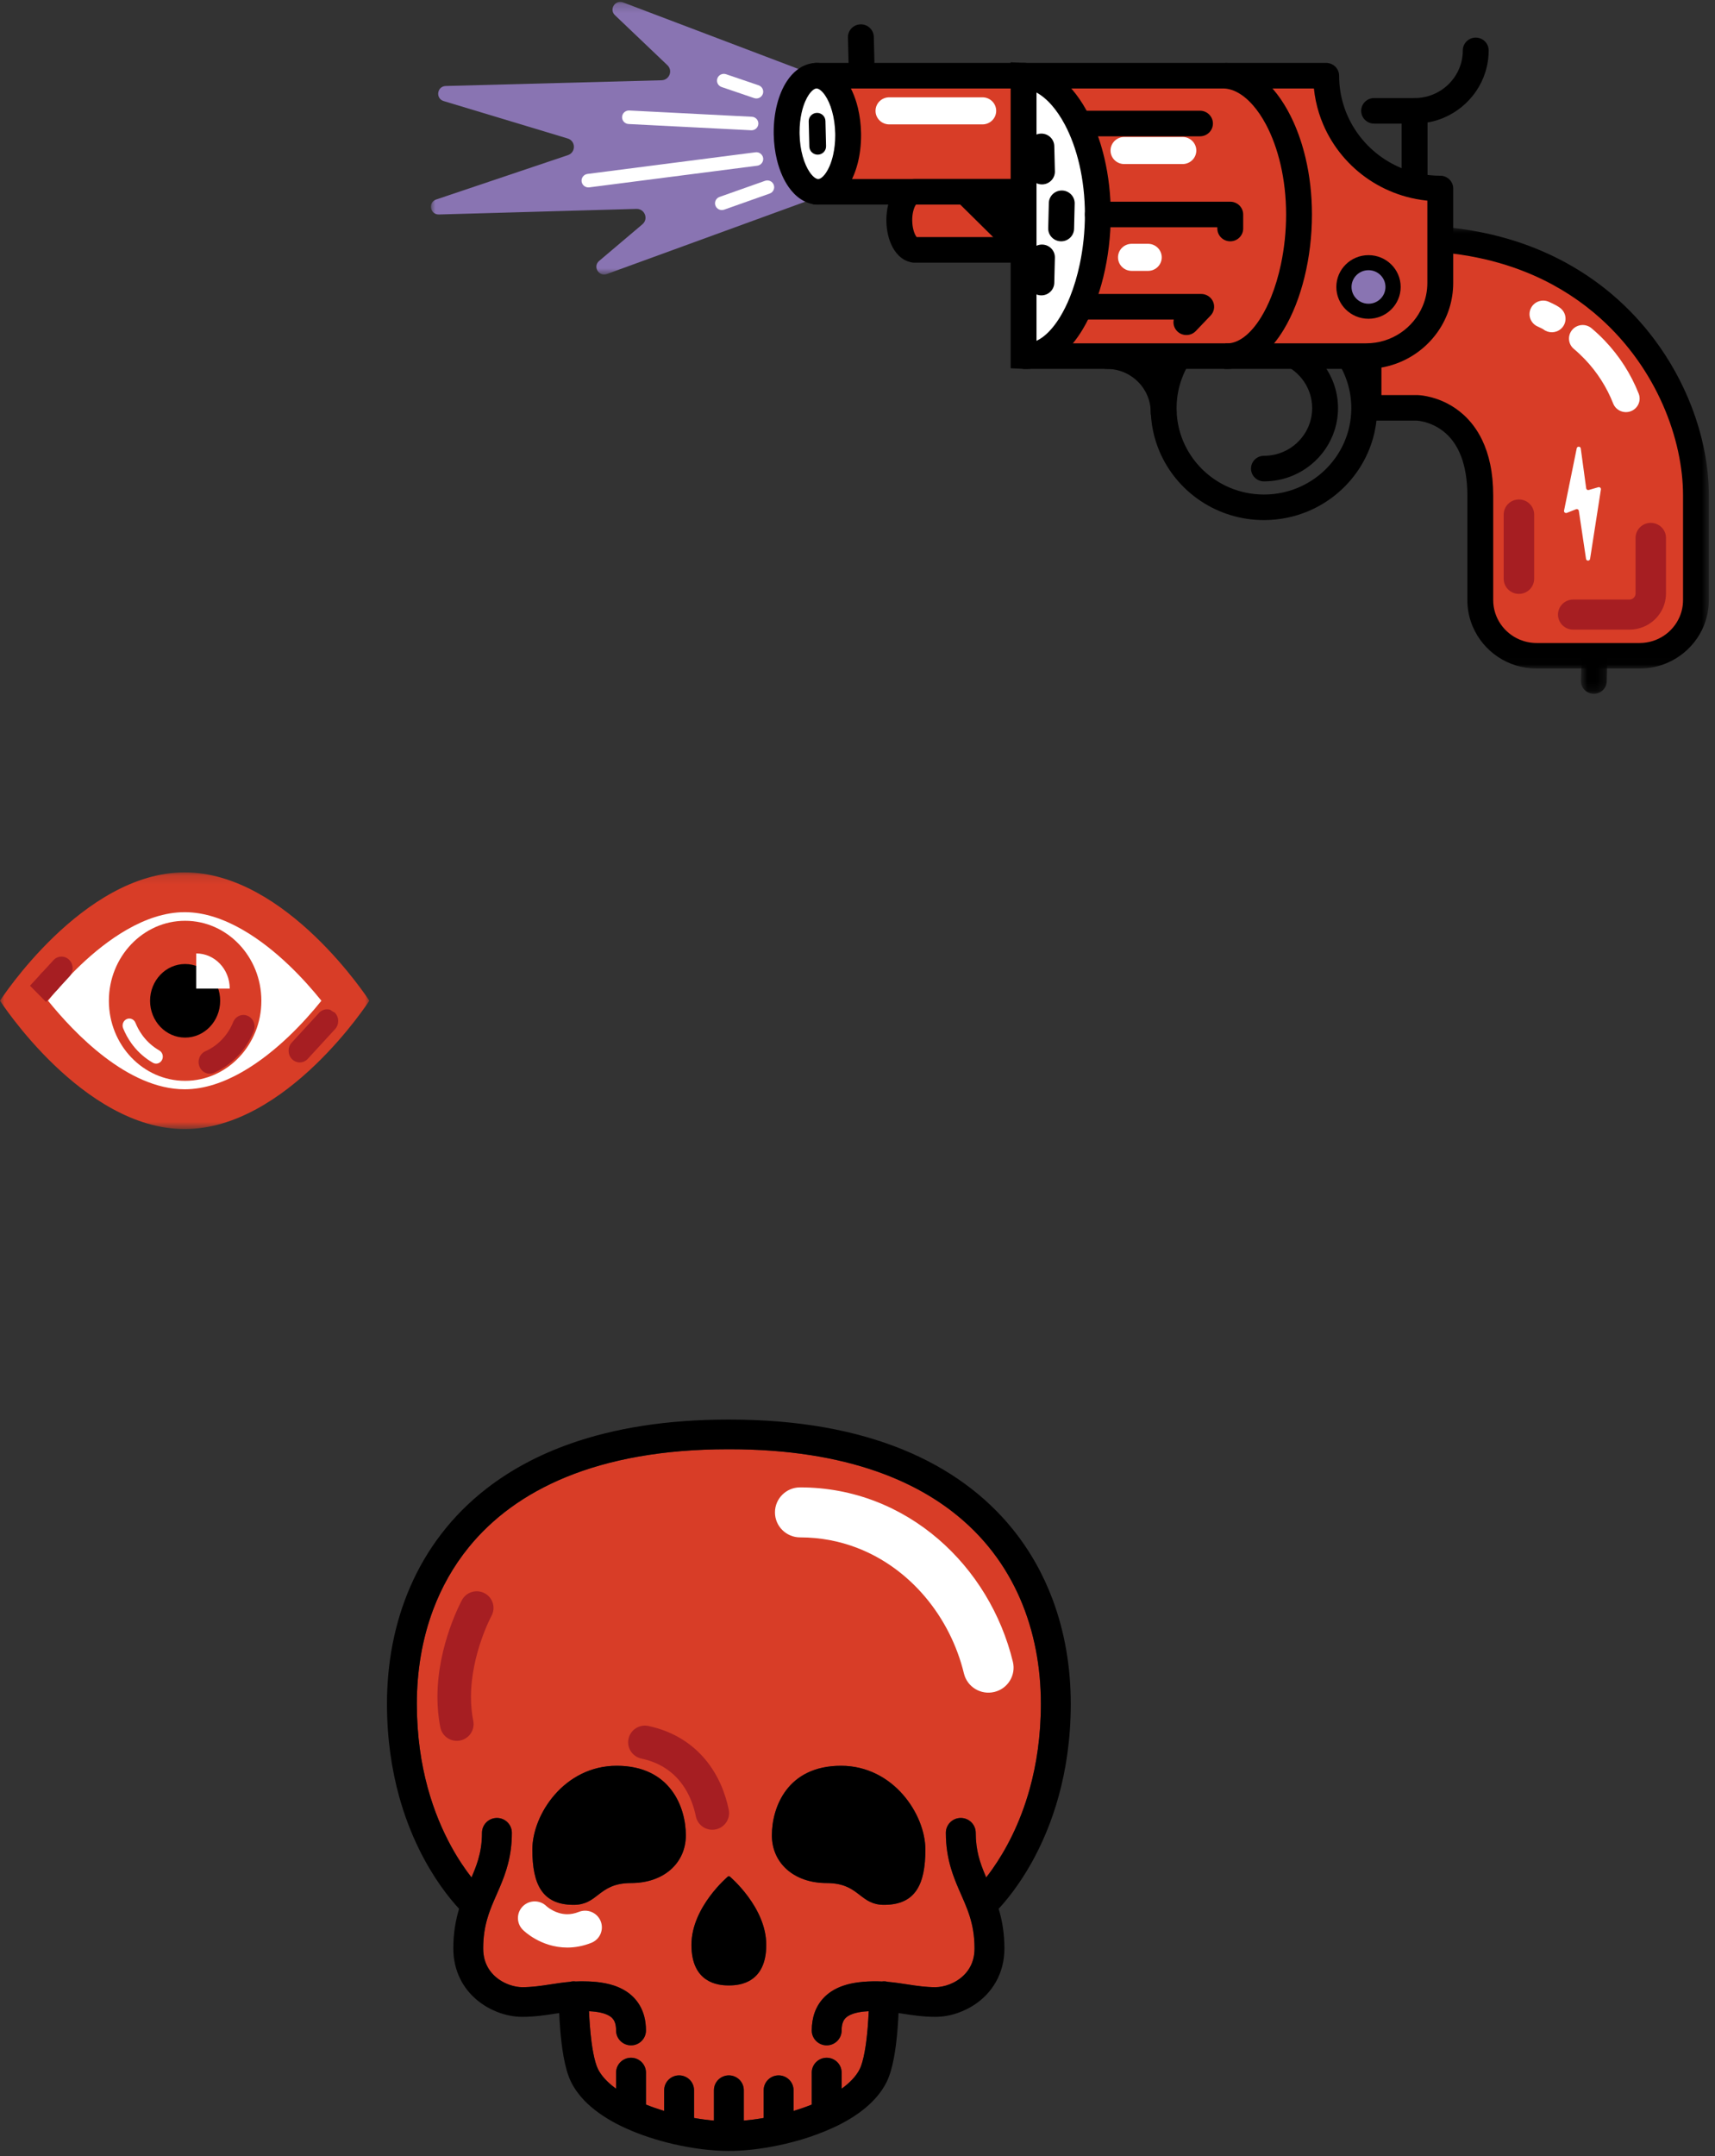 <svg width="195" height="245" viewBox="0 0 195 245" fill="none" xmlns="http://www.w3.org/2000/svg">
<rect x="0" y="0" width="195" height="245" fill="#333333" stroke="none"/>
<mask id="mask0" mask-type="alpha" maskUnits="userSpaceOnUse" x="0" y="99" width="42" height="30">
<path fill-rule="evenodd" clip-rule="evenodd" d="M0 99.132H41.995V128.302H0V99.132Z" fill="white"/>
</mask>
<g mask="url(#mask0)">
<path d="M41.995 113.717C41.995 113.717 32.594 128.303 20.997 128.303C9.401 128.303 0 113.717 0 113.717C0 113.717 9.401 99.132 20.997 99.132C32.594 99.132 41.995 113.717 41.995 113.717Z" fill="#D83D27"/>
</g>
<path d="M20.997 123.782C14.515 123.782 8.423 117.388 5.456 113.711C6.405 112.533 7.676 111.076 9.189 109.638C12.062 106.909 16.442 103.655 20.997 103.655C25.553 103.655 29.933 106.909 32.806 109.638C34.322 111.079 35.595 112.538 36.545 113.718C35.596 114.898 34.322 116.357 32.806 117.798C29.933 120.528 25.553 123.782 20.997 123.782Z" fill="white"/>
<path d="M21.049 122.82C16.268 122.82 12.38 118.741 12.38 113.727C12.38 108.713 16.268 104.634 21.049 104.634C25.829 104.634 29.718 108.713 29.718 113.727C29.718 118.741 25.829 122.82 21.049 122.82Z" fill="#D83D27"/>
<path d="M25.034 113.727C25.034 116.036 23.25 117.908 21.049 117.908C18.847 117.908 17.063 116.036 17.063 113.727C17.063 111.418 18.847 109.547 21.049 109.547C23.25 109.547 25.034 111.418 25.034 113.727Z" fill="black"/>
<path d="M26.122 112.343H22.309V108.343C24.415 108.343 26.122 110.134 26.122 112.343Z" fill="white"/>
<path fill-rule="evenodd" clip-rule="evenodd" d="M4.623 110.695L6.079 109.111C6.565 108.582 7.368 108.567 7.871 109.077C8.375 109.586 8.39 110.428 7.904 110.956L6.448 112.541C5.962 113.069 5.16 113.085 4.656 112.575C4.152 112.065 4.137 111.224 4.623 110.695ZM33.17 118.477L36.273 115.102C36.759 114.573 37.561 114.558 38.065 115.067C38.569 115.577 38.583 116.419 38.097 116.947L34.995 120.322C34.509 120.851 33.706 120.866 33.203 120.357C32.699 119.847 32.684 119.005 33.17 118.477Z" fill="#A61E22"/>
<path d="M4.867 110.429L3.411 112.014L5.236 113.858L6.692 112.275" fill="#A61E22"/>
<path d="M38.467 115.114H39.945C40.68 115.114 41.276 114.489 41.276 113.718C41.276 112.947 40.68 112.322 39.945 112.322H38.467C37.732 112.322 37.136 112.947 37.136 113.718C37.136 114.489 37.732 115.114 38.467 115.114Z" fill="#D83D27"/>
<path d="M18.115 119.37C17.426 118.976 16.809 118.444 16.305 117.799L15.717 118.304L16.318 117.815L16.139 117.574L15.539 118.063L16.147 117.584C15.849 117.168 15.598 116.714 15.403 116.229C15.239 115.823 14.793 115.633 14.406 115.805C14.019 115.976 13.838 116.444 14.002 116.85C14.246 117.456 14.559 118.024 14.931 118.542L14.934 118.547L15.123 118.802L15.129 118.809C15.759 119.616 16.528 120.279 17.387 120.77C17.756 120.981 18.218 120.839 18.419 120.452C18.62 120.065 18.484 119.581 18.115 119.37Z" fill="white"/>
<path d="M26.511 116.147C26.211 116.89 25.777 117.561 25.24 118.124C24.703 118.687 24.064 119.143 23.355 119.457C22.711 119.743 22.409 120.523 22.682 121.199C22.954 121.875 23.698 122.192 24.343 121.906C25.356 121.456 26.267 120.806 27.032 120.004C27.797 119.202 28.416 118.246 28.845 117.183C29.118 116.507 28.816 115.727 28.172 115.441C27.527 115.155 26.783 115.471 26.511 116.147Z" fill="#A61E22"/>
<path fill-rule="evenodd" clip-rule="evenodd" d="M117.091 203.24C117.843 200.516 118.35 197.313 118.35 193.61C118.35 189.472 117.605 185.383 115.984 181.655C114.362 177.927 111.872 174.556 108.315 171.8C105.945 169.964 103.093 168.4 99.688 167.206C95.148 165.616 89.62 164.688 82.97 164.688H82.778C75.296 164.688 69.235 165.863 64.403 167.833C59.569 169.807 55.952 172.566 53.304 175.816C51.539 177.984 50.207 180.375 49.253 182.911C47.985 186.291 47.397 189.932 47.397 193.61C47.397 197.254 47.887 200.415 48.62 203.113C49.354 205.809 50.333 208.045 51.312 209.833C52.123 211.308 52.935 212.477 53.612 213.344L53.614 213.338C53.906 212.663 54.163 212.021 54.363 211.346C54.495 210.898 54.607 210.432 54.683 209.927C54.759 209.424 54.803 208.878 54.803 208.271C54.803 207.34 55.565 206.585 56.502 206.585C57.441 206.585 58.2 207.34 58.2 208.271C58.202 209.574 58.036 210.721 57.775 211.745C57.514 212.768 57.165 213.663 56.815 214.485C56.696 214.764 56.577 215.036 56.46 215.302C56.348 215.556 56.238 215.806 56.132 216.054C55.844 216.73 55.589 217.391 55.387 218.099C55.118 219.048 54.943 220.087 54.941 221.408C54.943 222.315 55.153 223.004 55.478 223.579C55.806 224.154 56.264 224.618 56.801 224.982C57.157 225.222 57.547 225.412 57.937 225.549C58.454 225.734 58.974 225.817 59.379 225.815C60.472 225.817 61.469 225.67 62.547 225.503C63.25 225.394 63.989 225.277 64.787 225.21C64.929 225.172 65.076 225.148 65.228 225.148C65.304 225.148 65.378 225.156 65.452 225.166C65.662 225.156 65.874 225.15 66.092 225.148C66.433 225.15 66.806 225.155 67.199 225.176C67.413 225.188 67.633 225.204 67.858 225.228C68.496 225.295 69.169 225.412 69.849 225.642C70.302 225.795 70.756 226.001 71.194 226.283C71.773 226.656 72.316 227.178 72.714 227.844C72.94 228.221 73.118 228.644 73.242 229.092C73.382 229.608 73.448 230.158 73.448 230.739C73.448 231.669 72.688 232.425 71.749 232.425C70.812 232.425 70.05 231.669 70.05 230.739C70.05 230.33 69.993 230.038 69.916 229.828C69.873 229.711 69.826 229.617 69.773 229.534C69.73 229.467 69.683 229.408 69.631 229.352C69.555 229.267 69.463 229.19 69.349 229.116C69.199 229.017 69.011 228.923 68.783 228.844C68.484 228.739 68.118 228.66 67.727 228.608C67.589 228.59 67.448 228.576 67.305 228.565C67.194 228.556 67.082 228.549 66.971 228.543C67.015 229.545 67.101 230.856 67.265 232.088C67.375 232.917 67.522 233.711 67.698 234.32C67.796 234.665 67.904 234.949 67.994 235.125C68.298 235.73 68.805 236.344 69.507 236.931C69.591 237.001 69.678 237.071 69.768 237.14C69.86 237.212 69.954 237.283 70.05 237.353V235.52C70.05 234.59 70.812 233.834 71.749 233.834C72.688 233.834 73.448 234.59 73.448 235.52V239.155C74.115 239.423 74.81 239.662 75.518 239.875V237.524C75.518 236.594 76.277 235.838 77.216 235.838C78.154 235.838 78.915 236.594 78.915 237.524V240.676C79.704 240.815 80.468 240.912 81.175 240.974V237.524C81.175 236.594 81.935 235.838 82.874 235.838C83.811 235.838 84.573 236.594 84.573 237.524V240.974C84.87 240.948 85.176 240.916 85.49 240.879C85.79 240.842 86.097 240.798 86.409 240.749C86.549 240.726 86.69 240.703 86.832 240.678V237.524C86.832 236.594 87.594 235.838 88.531 235.838C89.468 235.838 90.23 236.594 90.23 237.524V239.875C90.935 239.662 91.63 239.423 92.298 239.157V235.52C92.298 234.59 93.059 233.834 93.997 233.834C94.936 233.834 95.695 234.59 95.695 235.52V237.351C95.973 237.151 96.23 236.945 96.462 236.736C96.61 236.604 96.748 236.47 96.876 236.335C97.258 235.935 97.549 235.53 97.752 235.125C97.84 234.953 97.947 234.675 98.043 234.336C98.141 233.996 98.233 233.596 98.313 233.163C98.473 232.3 98.585 231.312 98.661 230.384C98.717 229.719 98.751 229.086 98.775 228.543C98.595 228.553 98.417 228.564 98.241 228.582C97.779 228.63 97.346 228.713 96.996 228.834C96.76 228.914 96.564 229.007 96.41 229.108C96.201 229.245 96.067 229.382 95.953 229.567C95.889 229.673 95.831 229.802 95.785 229.971C95.733 230.166 95.695 230.416 95.695 230.739C95.695 231.669 94.936 232.425 93.997 232.425C93.059 232.425 92.298 231.669 92.298 230.739C92.298 230.003 92.408 229.317 92.632 228.692C92.856 228.068 93.199 227.515 93.615 227.067C93.892 226.767 94.2 226.515 94.518 226.305C94.944 226.025 95.389 225.819 95.833 225.664C96.424 225.458 97.014 225.339 97.578 225.265C98.331 225.166 99.042 225.15 99.654 225.148C99.872 225.15 100.086 225.156 100.293 225.166C100.367 225.156 100.441 225.148 100.517 225.148C100.671 225.148 100.819 225.172 100.959 225.21C101.756 225.277 102.496 225.394 103.201 225.503C104.276 225.67 105.275 225.817 106.366 225.815C106.824 225.817 107.423 225.71 108.005 225.478C108.588 225.246 109.154 224.892 109.61 224.436C109.915 224.132 110.173 223.785 110.373 223.382C110.637 222.847 110.805 222.214 110.807 221.408C110.805 219.922 110.581 218.792 110.255 217.748C109.986 216.895 109.635 216.095 109.258 215.237C109.176 215.05 109.092 214.859 109.008 214.665C108.698 213.945 108.383 213.169 108.125 212.3C107.781 211.146 107.546 209.828 107.546 208.291V208.271C107.546 207.34 108.307 206.585 109.244 206.585C110.181 206.585 110.942 207.34 110.942 208.271C110.942 209.297 111.068 210.14 111.264 210.92C111.462 211.697 111.738 212.415 112.06 213.169C112.073 213.2 112.086 213.232 112.1 213.263C112.111 213.29 112.123 213.318 112.134 213.344C112.369 213.042 112.619 212.707 112.881 212.332C114.274 210.346 115.962 207.329 117.091 203.24ZM77.982 208.557C77.982 211.699 75.49 213.983 71.749 213.983C69.748 213.983 68.83 214.691 67.977 215.35C67.235 215.923 66.541 216.458 65.228 216.458C61.681 216.458 60.53 214.173 60.53 210.175C60.53 206.176 64.173 200.655 70.12 200.655C76.257 200.655 77.982 205.414 77.982 208.557ZM87.126 221.004C87.126 225.309 84.125 225.612 82.956 225.612H82.79C81.623 225.612 78.619 225.309 78.619 221.004C78.619 216.698 82.79 213.221 82.79 213.221H82.956C82.956 213.221 87.126 216.698 87.126 221.004ZM100.517 216.458C104.066 216.458 105.218 214.173 105.218 210.175C105.218 206.176 101.572 200.655 95.627 200.655C89.49 200.655 87.764 205.414 87.764 208.557C87.764 211.699 90.258 213.983 93.997 213.983C95.998 213.983 96.916 214.692 97.77 215.351C98.512 215.923 99.204 216.458 100.517 216.458Z" fill="#D83D27"/>
<path fill-rule="evenodd" clip-rule="evenodd" d="M120.367 204.131C121.198 201.128 121.748 197.618 121.748 193.609C121.748 189.576 121.104 185.536 119.676 181.731C118.606 178.878 117.092 176.16 115.085 173.694C112.076 169.996 107.953 166.879 102.633 164.713C97.314 162.544 90.805 161.315 82.97 161.315H82.778C75.812 161.316 69.895 162.286 64.929 164.024C61.206 165.328 58.018 167.066 55.341 169.139C51.324 172.248 48.471 176.111 46.644 180.316C44.813 184.524 44 189.071 44 193.609C44 197.618 44.55 201.128 45.379 204.131C46.626 208.639 48.498 212.007 50.075 214.257C50.914 215.454 51.666 216.331 52.201 216.906C51.814 218.178 51.542 219.652 51.544 221.407C51.542 222.697 51.83 223.873 52.327 224.871C52.699 225.621 53.182 226.272 53.73 226.815C54.551 227.633 55.507 228.218 56.476 228.605C57.447 228.992 58.434 229.186 59.379 229.186C60.78 229.186 61.987 229 63.068 228.833C63.242 228.807 63.412 228.782 63.58 228.756C63.604 229.291 63.64 229.908 63.692 230.561C63.774 231.575 63.894 232.676 64.083 233.721C64.179 234.244 64.291 234.753 64.431 235.241C64.571 235.727 64.735 236.19 64.956 236.632C65.332 237.378 65.828 238.048 66.401 238.652C67.406 239.705 68.646 240.56 69.996 241.281C70.324 241.453 70.658 241.616 70.996 241.772C71.034 241.792 71.074 241.81 71.114 241.826C72.85 242.621 74.729 243.219 76.567 243.643C77.686 243.901 78.789 244.095 79.836 244.225C80.885 244.354 81.874 244.419 82.778 244.419H82.97C84.342 244.419 85.927 244.266 87.596 243.968C89.912 243.552 92.382 242.852 94.62 241.83C94.688 241.804 94.752 241.774 94.816 241.741C94.847 241.726 94.878 241.712 94.909 241.698C94.994 241.659 95.078 241.621 95.161 241.58C96.349 240.999 97.462 240.318 98.429 239.507C99.394 238.697 100.225 237.753 100.791 236.632C101.013 236.19 101.177 235.727 101.317 235.241C101.558 234.39 101.724 233.464 101.85 232.529C102.03 231.174 102.118 229.813 102.166 228.756C102.334 228.782 102.503 228.807 102.677 228.833L102.684 228.834C103.763 229 104.97 229.186 106.366 229.186C107.208 229.186 108.079 229.032 108.946 228.726C109.596 228.498 110.241 228.182 110.853 227.772C111.768 227.155 112.613 226.315 113.225 225.238C113.84 224.165 114.206 222.86 114.204 221.407C114.204 219.778 113.974 218.392 113.63 217.184C113.602 217.091 113.573 217.001 113.545 216.908C114.416 215.972 115.867 214.224 117.313 211.635C118.426 209.635 119.537 207.137 120.367 204.131ZM118.351 193.609C118.351 197.313 117.843 200.515 117.092 203.239C115.962 207.328 114.274 210.345 112.881 212.331C112.619 212.706 112.369 213.042 112.134 213.343C112.11 213.285 112.084 213.226 112.06 213.168C111.738 212.414 111.462 211.696 111.264 210.918C111.068 210.139 110.943 209.295 110.943 208.27C110.943 207.339 110.181 206.584 109.244 206.584C108.307 206.584 107.546 207.339 107.546 208.27V208.29C107.546 209.827 107.781 211.145 108.125 212.299C108.382 213.168 108.698 213.944 109.008 214.664C109.478 215.747 109.928 216.707 110.255 217.747C110.581 218.791 110.805 219.922 110.806 221.407C110.805 222.213 110.637 222.846 110.373 223.381C110.173 223.784 109.916 224.131 109.61 224.435C109.154 224.891 108.589 225.244 108.005 225.476C107.424 225.709 106.824 225.815 106.366 225.814C105.275 225.815 104.276 225.669 103.201 225.502L103.077 225.483C102.409 225.38 101.709 225.272 100.959 225.209C100.877 225.187 100.793 225.169 100.707 225.159C100.645 225.151 100.581 225.147 100.517 225.147C100.482 225.147 100.448 225.149 100.413 225.151C100.373 225.155 100.333 225.16 100.293 225.165C100.086 225.155 99.872 225.149 99.654 225.147C99.042 225.149 98.331 225.165 97.578 225.264C97.014 225.338 96.425 225.457 95.833 225.663C95.389 225.818 94.944 226.024 94.518 226.304C94.201 226.514 93.892 226.766 93.615 227.065C93.199 227.514 92.855 228.067 92.632 228.69C92.408 229.315 92.298 230.002 92.298 230.738C92.298 231.668 93.059 232.424 93.996 232.424C94.936 232.424 95.695 231.668 95.695 230.738C95.695 230.414 95.733 230.164 95.785 229.97C95.831 229.801 95.889 229.672 95.953 229.565C96.067 229.381 96.201 229.244 96.411 229.107C96.564 229.006 96.76 228.913 96.996 228.833C97.346 228.712 97.78 228.629 98.241 228.581C98.417 228.563 98.595 228.552 98.775 228.542C98.751 229.085 98.717 229.718 98.661 230.383C98.585 231.311 98.473 232.299 98.313 233.162C98.233 233.595 98.141 233.995 98.043 234.335C97.947 234.674 97.84 234.952 97.752 235.124C97.549 235.529 97.258 235.934 96.876 236.334C96.547 236.682 96.149 237.023 95.695 237.35V235.519C95.695 234.589 94.936 233.833 93.996 233.833C93.059 233.833 92.298 234.589 92.298 235.519V239.156C91.631 239.422 90.935 239.662 90.23 239.874V237.523C90.23 236.592 89.468 235.836 88.531 235.836C87.594 235.836 86.832 236.592 86.832 237.523V240.677C86.375 240.756 85.925 240.824 85.49 240.878C85.176 240.915 84.87 240.947 84.573 240.973V237.523C84.573 236.592 83.811 235.836 82.874 235.836C81.935 235.836 81.175 236.592 81.175 237.523V240.973C80.468 240.911 79.704 240.814 78.915 240.676V237.523C78.915 236.592 78.154 235.836 77.216 235.836C76.277 235.836 75.518 236.592 75.518 237.523V239.874C74.811 239.662 74.115 239.422 73.448 239.153V235.519C73.448 234.589 72.688 233.833 71.749 233.833C70.812 233.833 70.05 234.589 70.05 235.519V237.352C69.908 237.248 69.77 237.143 69.637 237.036C69.593 237.001 69.55 236.965 69.507 236.929C68.805 236.342 68.298 235.729 67.994 235.124C67.904 234.948 67.796 234.664 67.698 234.319C67.523 233.71 67.375 232.916 67.265 232.087C67.101 230.855 67.015 229.544 66.971 228.542C67.227 228.556 67.483 228.575 67.726 228.607C68.118 228.658 68.484 228.738 68.784 228.843C69.011 228.922 69.199 229.016 69.349 229.115C69.413 229.156 69.47 229.199 69.521 229.243C69.561 229.278 69.598 229.314 69.631 229.351C69.711 229.438 69.78 229.531 69.84 229.65C69.867 229.703 69.892 229.762 69.916 229.827C69.992 230.037 70.05 230.329 70.05 230.738C70.05 231.668 70.812 232.424 71.749 232.424C72.688 232.424 73.448 231.668 73.448 230.738C73.448 230.156 73.382 229.607 73.242 229.091C73.118 228.643 72.94 228.22 72.714 227.843C72.317 227.177 71.773 226.655 71.194 226.282C70.756 226 70.302 225.794 69.849 225.641C69.169 225.411 68.496 225.294 67.858 225.226C67.221 225.161 66.619 225.149 66.092 225.147C65.874 225.149 65.662 225.155 65.452 225.165C65.413 225.16 65.373 225.155 65.333 225.152C65.299 225.149 65.264 225.147 65.228 225.147C65.076 225.147 64.929 225.171 64.787 225.209C64.439 225.238 64.103 225.277 63.776 225.32C63.352 225.377 62.944 225.441 62.547 225.502C61.47 225.669 60.472 225.815 59.379 225.814C58.974 225.815 58.454 225.732 57.936 225.548C57.547 225.411 57.157 225.221 56.801 224.981C56.264 224.617 55.806 224.153 55.479 223.578C55.153 223.002 54.943 222.314 54.941 221.407C54.943 220.086 55.119 219.047 55.387 218.098C55.589 217.39 55.844 216.729 56.132 216.053C56.239 215.802 56.35 215.549 56.464 215.291C56.58 215.028 56.697 214.76 56.816 214.484C57.165 213.662 57.515 212.767 57.775 211.744C58.036 210.72 58.202 209.573 58.2 208.27C58.2 207.339 57.441 206.584 56.502 206.584C55.565 206.584 54.803 207.339 54.803 208.27C54.803 208.877 54.759 209.422 54.683 209.926C54.607 210.43 54.495 210.897 54.363 211.345C54.164 212.019 53.906 212.662 53.614 213.337L53.612 213.343C52.935 212.476 52.123 211.307 51.312 209.831C50.333 208.044 49.353 205.808 48.62 203.112C47.887 200.414 47.397 197.253 47.397 193.609C47.397 189.931 47.985 186.29 49.254 182.909C50.207 180.374 51.54 177.983 53.304 175.815C55.952 172.565 59.569 169.805 64.403 167.831C69.235 165.861 75.296 164.687 82.778 164.687H82.97C89.62 164.687 95.147 165.616 99.688 167.205C103.093 168.399 105.944 169.962 108.315 171.799C111.872 174.555 114.362 177.926 115.984 181.653C117.605 185.381 118.351 189.47 118.351 193.609Z" fill="black"/>
<path fill-rule="evenodd" clip-rule="evenodd" d="M71.749 213.982C75.49 213.982 77.982 211.699 77.982 208.557C77.982 205.414 76.257 200.655 70.12 200.655C64.173 200.655 60.53 206.176 60.53 210.175C60.53 214.173 61.681 216.458 65.228 216.458C66.541 216.458 67.235 215.923 67.977 215.35C68.831 214.691 69.749 213.982 71.749 213.982ZM105.218 210.175C105.218 214.173 104.066 216.458 100.517 216.458C99.205 216.458 98.512 215.923 97.77 215.351C96.916 214.692 95.998 213.983 93.997 213.983C90.258 213.983 87.764 211.699 87.764 208.557C87.764 205.414 89.49 200.655 95.627 200.655C101.572 200.655 105.218 206.176 105.218 210.175ZM87.126 221.004C87.126 225.309 84.125 225.612 82.956 225.612H82.79C81.623 225.612 78.619 225.309 78.619 221.004C78.619 216.698 82.79 213.221 82.79 213.221H82.956C82.956 213.221 87.126 216.698 87.126 221.004Z" fill="black"/>
<path d="M72.926 199.836C73.938 200.054 74.77 200.397 75.476 200.825C76.532 201.467 77.317 202.306 77.915 203.273C78.51 204.238 78.904 205.332 79.122 206.405C79.331 207.431 80.337 208.094 81.37 207.886C82.403 207.679 83.07 206.68 82.861 205.655C82.469 203.736 81.659 201.692 80.184 199.928C79.448 199.049 78.544 198.246 77.466 197.593C76.388 196.938 75.14 196.436 73.733 196.134C72.704 195.913 71.688 196.562 71.465 197.585C71.243 198.607 71.897 199.615 72.927 199.836H72.926Z" fill="#A61E22"/>
<path d="M90.977 174.701C93.297 174.702 95.466 175.128 97.471 175.9C100.475 177.056 103.113 179 105.203 181.478C107.293 183.953 108.823 186.956 109.603 190.172C109.974 191.697 111.52 192.635 113.056 192.267C114.592 191.899 115.537 190.365 115.167 188.839C113.846 183.413 110.872 178.497 106.683 174.892C104.589 173.091 102.186 171.622 99.541 170.603C96.897 169.583 94.009 169.019 90.977 169.019C89.397 169.019 88.115 170.291 88.115 171.86C88.115 173.429 89.397 174.701 90.977 174.701Z" fill="white"/>
<path d="M52.529 181.815C52.492 181.884 51.808 183.14 51.12 185.125C50.435 187.11 49.739 189.827 49.737 192.846C49.737 193.963 49.833 195.123 50.07 196.298C50.276 197.323 51.281 197.989 52.314 197.784C53.347 197.579 54.017 196.581 53.811 195.555C53.63 194.657 53.552 193.746 53.552 192.846C53.549 190.417 54.133 188.071 54.729 186.355C55.026 185.497 55.323 184.797 55.541 184.32C55.65 184.082 55.74 183.899 55.8 183.781C55.83 183.721 55.853 183.677 55.867 183.651L55.881 183.624L55.883 183.621L55.096 183.2L55.881 183.624L55.883 183.621L55.096 183.2L55.881 183.624C56.384 182.705 56.042 181.555 55.116 181.056C54.19 180.556 53.032 180.896 52.529 181.815H52.529Z" fill="#A61E22"/>
<path d="M59.449 219.297C59.535 219.382 60.019 219.853 60.87 220.334C61.296 220.574 61.815 220.816 62.424 221.001C63.033 221.185 63.734 221.311 64.502 221.311C65.355 221.312 66.289 221.152 67.235 220.775C68.213 220.387 68.689 219.285 68.298 218.314C67.907 217.342 66.797 216.87 65.819 217.258C65.317 217.456 64.891 217.522 64.502 217.523C64.153 217.523 63.832 217.466 63.536 217.377C63.095 217.245 62.714 217.032 62.461 216.858C62.334 216.772 62.239 216.697 62.185 216.65L62.133 216.606L62.131 216.603L61.556 217.207L62.147 216.62L62.131 216.603L61.556 217.207L62.147 216.62C61.403 215.88 60.195 215.88 59.45 216.619C58.704 217.359 58.704 218.558 59.45 219.297H59.449Z" fill="white"/>
<path d="M166.325 5.727C166.325 4.925 166.983 4.274 167.795 4.274C168.607 4.274 169.265 4.925 169.265 5.727C169.266 7.446 168.734 9.055 167.826 10.381C166.918 11.709 165.635 12.762 164.122 13.395C163.113 13.816 162.002 14.05 160.843 14.049H156.242C155.429 14.049 154.771 13.399 154.771 12.597C154.771 11.794 155.429 11.144 156.242 11.144H160.843C161.983 11.143 163.03 10.804 163.907 10.22C164.783 9.635 165.48 8.805 165.895 7.835C166.172 7.188 166.325 6.479 166.325 5.727Z" fill="black"/>
<path d="M159.373 12.597V21.272C159.373 22.074 160.031 22.725 160.843 22.725C161.655 22.725 162.313 22.074 162.313 21.272V12.597C162.313 11.794 161.655 11.144 160.843 11.144C160.031 11.144 159.373 11.794 159.373 12.597Z" fill="black"/>
<mask id="mask1" mask-type="alpha" maskUnits="userSpaceOnUse" x="49" y="0" width="44" height="32">
<path fill-rule="evenodd" clip-rule="evenodd" d="M49 0.212V31.198H92.811V0.212H49Z" fill="white"/>
</mask>
<g mask="url(#mask1)">
<path d="M92.81 8.604V22.465L69.009 31.138C68.08 31.476 67.373 30.285 68.125 29.649L73.043 25.488C73.764 24.878 73.308 23.711 72.359 23.738L49.914 24.373C48.896 24.402 48.639 22.991 49.602 22.667L64.574 17.629C65.499 17.317 65.478 16.017 64.543 15.735L50.452 11.487C49.49 11.197 49.682 9.798 50.688 9.772L75.215 9.122C76.108 9.099 76.53 8.024 75.887 7.411L69.92 1.725C69.224 1.062 69.951 -0.067 70.854 0.276L92.81 8.604Z" fill="#8974B2"/>
</g>
<mask id="mask2" mask-type="alpha" maskUnits="userSpaceOnUse" x="179" y="73" width="4" height="6">
<path fill-rule="evenodd" clip-rule="evenodd" d="M179.753 78.84H182.764V73.068H179.753V78.84Z" fill="white"/>
</mask>
<g mask="url(#mask2)">
<path d="M182.693 77.422L182.728 75.989L182.763 74.555C182.782 73.753 182.14 73.087 181.328 73.068C180.517 73.049 179.843 73.683 179.824 74.485L179.789 75.919L179.754 77.353C179.735 78.155 180.377 78.82 181.188 78.84C182 78.859 182.674 78.224 182.693 77.422H182.693Z" fill="black"/>
</g>
<path d="M155.117 46.379H153.647C153.647 47.739 153.369 49.026 152.867 50.199C152.114 51.959 150.852 53.461 149.266 54.519C147.679 55.578 145.776 56.194 143.714 56.195C142.338 56.195 141.035 55.92 139.847 55.424C138.067 54.68 136.547 53.434 135.476 51.866C134.404 50.298 133.781 48.417 133.78 46.379C133.78 45.02 134.058 43.733 134.56 42.559C135.313 40.799 136.575 39.297 138.161 38.239C139.748 37.18 141.651 36.564 143.714 36.563C145.089 36.563 146.392 36.838 147.58 37.334C149.36 38.078 150.88 39.325 151.951 40.892C153.023 42.46 153.646 44.341 153.647 46.379H155.117H156.587C156.587 44.627 156.227 42.95 155.575 41.427C154.597 39.142 152.966 37.203 150.912 35.831C148.859 34.46 146.375 33.657 143.714 33.658C141.94 33.658 140.243 34.014 138.702 34.658C136.39 35.625 134.427 37.236 133.039 39.266C131.652 41.294 130.839 43.749 130.84 46.379C130.84 48.131 131.2 49.809 131.852 51.331C132.83 53.616 134.461 55.555 136.515 56.927C138.568 58.298 141.052 59.101 143.714 59.1C145.487 59.1 147.184 58.744 148.725 58.1C151.037 57.133 153 55.522 154.387 53.493C155.775 51.464 156.588 49.009 156.587 46.379H155.117Z" fill="black"/>
<path d="M155.602 46.348H161.14C161.14 46.348 168.312 46.5 168.312 56.306V68.189C168.312 71.686 171.181 74.52 174.72 74.52H186.429C189.968 74.52 192.836 71.686 192.836 68.189V56.306C192.836 44.252 182.91 27.076 160.333 27.076H155.602V46.348Z" fill="#D83D27"/>
<mask id="mask3" mask-type="alpha" maskUnits="userSpaceOnUse" x="154" y="25" width="41" height="51">
<path fill-rule="evenodd" clip-rule="evenodd" d="M194.305 75.974V25.623H154.13V75.974H194.305Z" fill="white"/>
</mask>
<g mask="url(#mask3)">
<path d="M155.601 46.348V47.8H161.139V46.348L161.108 47.8L161.139 46.377L161.104 47.8L161.108 47.8L161.139 46.377L161.104 47.8H161.104L161.123 47.04L161.096 47.8L161.104 47.8L161.123 47.04L161.096 47.8L161.1 47.684L161.095 47.8H161.096L161.1 47.684L161.095 47.8C161.1 47.8 161.486 47.817 162.035 47.968C162.448 48.082 162.952 48.269 163.468 48.572C163.856 48.8 164.252 49.093 164.632 49.473C165.2 50.045 165.739 50.814 166.151 51.911C166.562 53.007 166.842 54.436 166.842 56.306V68.189C166.842 69.26 167.062 70.287 167.461 71.219C168.061 72.618 169.057 73.804 170.314 74.643C171.569 75.482 173.093 75.974 174.719 75.973H186.428C187.512 75.973 188.552 75.755 189.495 75.361C190.911 74.769 192.11 73.784 192.959 72.542C193.809 71.302 194.306 69.796 194.306 68.189V56.306C194.305 53.096 193.649 49.598 192.304 46.133C191.296 43.535 189.898 40.957 188.088 38.546C185.376 34.93 181.731 31.69 177.108 29.362C172.486 27.032 166.893 25.622 160.332 25.624H155.601C155.214 25.624 154.836 25.779 154.562 26.049C154.288 26.319 154.131 26.694 154.131 27.076V46.348C154.131 46.73 154.288 47.105 154.562 47.375C154.836 47.645 155.214 47.8 155.601 47.8V46.348H157.072V28.529H160.332C165.788 28.53 170.428 29.564 174.34 31.276C177.273 32.562 179.797 34.231 181.942 36.149C185.158 39.025 187.518 42.467 189.071 45.996C190.626 49.523 191.367 53.136 191.366 56.306V68.189C191.365 68.867 191.227 69.505 190.978 70.088C190.604 70.961 189.977 71.709 189.188 72.236C188.398 72.762 187.456 73.067 186.428 73.068H174.719C174.033 73.068 173.388 72.931 172.798 72.685C171.914 72.316 171.157 71.695 170.624 70.916C170.092 70.135 169.783 69.205 169.782 68.189V56.306C169.783 53.681 169.3 51.607 168.518 49.988C167.933 48.774 167.181 47.825 166.385 47.109C165.787 46.572 165.167 46.164 164.577 45.857C163.69 45.396 162.871 45.16 162.259 45.035C161.648 44.91 161.243 44.897 161.171 44.895L161.139 44.895H155.601V46.348H157.072H155.601Z" fill="black"/>
</g>
<path fill-rule="evenodd" clip-rule="evenodd" d="M145.847 41.387C145.192 41.114 144.474 40.962 143.714 40.962C142.902 40.962 142.243 40.312 142.243 39.51C142.243 38.707 142.902 38.057 143.714 38.057C145.453 38.056 147.081 38.582 148.424 39.479C149.767 40.376 150.833 41.644 151.473 43.139C151.9 44.136 152.136 45.234 152.136 46.379C152.136 48.098 151.604 49.707 150.697 51.033C149.788 52.361 148.506 53.414 146.992 54.047C145.984 54.468 144.872 54.702 143.714 54.701C142.902 54.701 142.243 54.051 142.243 53.249C142.243 52.446 142.902 51.796 143.714 51.796C144.854 51.795 145.901 51.456 146.778 50.872C147.653 50.288 148.35 49.458 148.765 48.487C149.042 47.84 149.195 47.131 149.196 46.379C149.195 45.252 148.851 44.218 148.26 43.351C147.669 42.486 146.829 41.797 145.847 41.387ZM127.787 42.306C127.189 42.057 126.536 41.919 125.842 41.919C125.03 41.919 124.372 41.268 124.372 40.466C124.372 39.663 125.03 39.013 125.842 39.013C127.481 39.013 129.016 39.508 130.281 40.354C131.547 41.199 132.552 42.394 133.156 43.803C133.558 44.743 133.78 45.778 133.78 46.857C133.78 47.66 133.122 48.31 132.31 48.31C131.498 48.31 130.84 47.66 130.84 46.857C130.839 45.829 130.526 44.887 129.987 44.097C129.448 43.308 128.682 42.68 127.787 42.306Z" fill="black"/>
<path d="M150.792 8.604H116.468V40.466H155.337C159.991 40.466 163.764 36.738 163.764 32.139V21.422C156.6 21.422 150.792 15.683 150.792 8.604Z" fill="#D83D27"/>
<path d="M150.792 8.604V7.151H116.468C116.081 7.151 115.702 7.306 115.429 7.577C115.155 7.847 114.998 8.221 114.998 8.604V40.466C114.998 40.848 115.155 41.222 115.429 41.493C115.702 41.763 116.081 41.918 116.468 41.918H155.337C156.7 41.919 158.005 41.645 159.19 41.149C160.968 40.406 162.476 39.168 163.543 37.608C164.61 36.049 165.235 34.159 165.234 32.139V21.422C165.234 21.04 165.077 20.665 164.804 20.395C164.53 20.124 164.151 19.969 163.764 19.969C162.172 19.969 160.663 19.651 159.287 19.077C157.225 18.215 155.466 16.772 154.226 14.957C152.985 13.142 152.263 10.963 152.262 8.604C152.262 8.221 152.105 7.847 151.832 7.577C151.558 7.306 151.179 7.151 150.792 7.151V8.604H149.322C149.322 10.57 149.726 12.451 150.458 14.159C151.555 16.722 153.384 18.898 155.688 20.437C157.992 21.975 160.778 22.875 163.764 22.875V21.422H162.294V32.139C162.294 33.092 162.099 33.992 161.748 34.814C161.221 36.046 160.337 37.099 159.226 37.84C158.114 38.581 156.783 39.013 155.337 39.013H117.939V10.056H150.792V8.604H149.322H150.792Z" fill="black"/>
<mask id="mask4" mask-type="alpha" maskUnits="userSpaceOnUse" x="49" y="0" width="146" height="79">
<path fill-rule="evenodd" clip-rule="evenodd" d="M49 78.84H194.305V0.212H49V78.84Z" fill="white"/>
</mask>
<g mask="url(#mask4)">
<path d="M92.81 21.798H116.468V8.605H92.81V21.798Z" fill="#D83D27"/>
</g>
<mask id="mask5" mask-type="alpha" maskUnits="userSpaceOnUse" x="49" y="0" width="146" height="79">
<path fill-rule="evenodd" clip-rule="evenodd" d="M49 78.84H194.305V0.212H49V78.84Z" fill="white"/>
</mask>
<g mask="url(#mask5)">
<path d="M92.81 21.798V23.25H116.468C116.855 23.25 117.234 23.095 117.508 22.825C117.781 22.555 117.938 22.18 117.938 21.798V8.604C117.938 8.221 117.781 7.847 117.508 7.576C117.234 7.306 116.856 7.151 116.468 7.151H92.81C92.423 7.151 92.044 7.306 91.771 7.576C91.497 7.847 91.34 8.221 91.34 8.604V21.798C91.34 22.18 91.497 22.555 91.771 22.825C92.044 23.095 92.423 23.25 92.81 23.25V21.798H94.28V10.056H114.998V20.345H92.81V21.798H94.28H92.81Z" fill="black"/>
</g>
<mask id="mask6" mask-type="alpha" maskUnits="userSpaceOnUse" x="49" y="0" width="146" height="79">
<path fill-rule="evenodd" clip-rule="evenodd" d="M49 78.84H194.305V0.212H49V78.84Z" fill="white"/>
</mask>
<g mask="url(#mask6)">
<path d="M93.069 21.798C91.138 21.835 89.516 18.911 89.445 15.268C89.373 11.624 90.88 8.641 92.81 8.604C94.74 8.567 96.363 11.49 96.434 15.134C96.505 18.777 94.999 21.761 93.069 21.798Z" fill="white"/>
</g>
<mask id="mask7" mask-type="alpha" maskUnits="userSpaceOnUse" x="49" y="0" width="146" height="79">
<path fill-rule="evenodd" clip-rule="evenodd" d="M49 78.84H194.305V0.212H49V78.84Z" fill="white"/>
</mask>
<g mask="url(#mask7)">
<path d="M93.069 21.798L93.043 20.345H93.032C92.982 20.345 92.933 20.338 92.861 20.311C92.798 20.287 92.72 20.247 92.627 20.179C92.466 20.062 92.266 19.859 92.067 19.57C91.768 19.137 91.48 18.514 91.272 17.77C91.063 17.026 90.932 16.162 90.914 15.239C90.913 15.166 90.912 15.092 90.912 15.019C90.912 14.237 90.995 13.498 91.139 12.842C91.248 12.35 91.391 11.905 91.555 11.525C91.677 11.241 91.812 10.994 91.947 10.79C92.15 10.485 92.356 10.284 92.511 10.181C92.589 10.128 92.653 10.098 92.705 10.081C92.757 10.063 92.796 10.057 92.839 10.056H92.841L92.846 10.056C92.896 10.056 92.946 10.064 93.018 10.091C93.08 10.114 93.159 10.155 93.251 10.222C93.413 10.339 93.613 10.542 93.811 10.832C94.11 11.265 94.399 11.887 94.606 12.631C94.815 13.375 94.947 14.24 94.964 15.162C94.966 15.235 94.967 15.309 94.967 15.382C94.967 16.164 94.884 16.903 94.739 17.559C94.631 18.051 94.487 18.497 94.324 18.876C94.201 19.16 94.067 19.408 93.931 19.611C93.728 19.917 93.522 20.117 93.368 20.221C93.29 20.273 93.225 20.303 93.174 20.321C93.122 20.338 93.082 20.344 93.04 20.345L93.018 20.346L93.043 20.345L93.069 21.798L93.097 23.25C93.519 23.242 93.931 23.154 94.306 23.003C94.634 22.872 94.935 22.696 95.207 22.49C95.684 22.129 96.076 21.681 96.407 21.178C96.903 20.423 97.268 19.539 97.521 18.561C97.772 17.584 97.906 16.511 97.907 15.382C97.907 15.29 97.906 15.198 97.904 15.106C97.884 14.098 97.758 13.136 97.542 12.246C97.38 11.579 97.167 10.952 96.904 10.376C96.706 9.944 96.48 9.54 96.223 9.169C95.836 8.614 95.378 8.128 94.816 7.759C94.534 7.576 94.227 7.423 93.894 7.316C93.563 7.209 93.207 7.15 92.846 7.151C92.82 7.151 92.798 7.151 92.779 7.151L92.782 7.151C92.36 7.159 91.948 7.248 91.573 7.398C91.244 7.529 90.943 7.705 90.671 7.911C90.194 8.273 89.803 8.721 89.472 9.223C88.976 9.978 88.611 10.862 88.358 11.84C88.107 12.818 87.972 13.89 87.972 15.019C87.972 15.111 87.973 15.203 87.975 15.296C87.995 16.303 88.12 17.265 88.336 18.155C88.499 18.822 88.712 19.449 88.975 20.025C89.172 20.457 89.398 20.861 89.656 21.232C90.042 21.787 90.5 22.273 91.063 22.642C91.344 22.826 91.652 22.979 91.984 23.085C92.316 23.192 92.671 23.251 93.032 23.251C93.051 23.251 93.072 23.251 93.094 23.25H93.097L93.069 21.798Z" fill="black"/>
</g>
<mask id="mask8" mask-type="alpha" maskUnits="userSpaceOnUse" x="49" y="0" width="146" height="79">
<path fill-rule="evenodd" clip-rule="evenodd" d="M49 78.84H194.305V0.212H49V78.84Z" fill="white"/>
</mask>
<g mask="url(#mask8)">
<path d="M103.936 21.798C102.971 21.816 102.218 23.308 102.253 25.13C102.287 26.869 103.029 28.277 103.936 28.385V28.395H104.065H116.468V21.798H103.936Z" fill="#D83D27"/>
</g>
<mask id="mask9" mask-type="alpha" maskUnits="userSpaceOnUse" x="49" y="0" width="146" height="79">
<path fill-rule="evenodd" clip-rule="evenodd" d="M49 78.84H194.305V0.212H49V78.84Z" fill="white"/>
</mask>
<g mask="url(#mask9)">
<path d="M103.936 21.798L103.908 20.345C103.604 20.351 103.307 20.415 103.042 20.521C102.81 20.614 102.603 20.737 102.42 20.875C102.1 21.117 101.853 21.405 101.651 21.711C101.348 22.173 101.141 22.684 100.998 23.237C100.856 23.789 100.782 24.383 100.782 25.006C100.782 25.056 100.783 25.107 100.783 25.158V25.158C100.794 25.691 100.858 26.203 100.971 26.684C101.055 27.046 101.167 27.39 101.308 27.715C101.522 28.201 101.795 28.649 102.182 29.034C102.376 29.226 102.601 29.401 102.866 29.543C103.128 29.684 103.434 29.789 103.761 29.827L103.936 28.385H102.466V28.395C102.466 28.777 102.623 29.151 102.897 29.422C103.171 29.692 103.549 29.847 103.936 29.847H104.065H116.468C116.855 29.847 117.234 29.692 117.508 29.422C117.781 29.151 117.938 28.777 117.938 28.395V21.798C117.938 21.415 117.781 21.041 117.508 20.77C117.234 20.5 116.856 20.345 116.468 20.345H103.936L103.908 20.345L103.936 21.798V23.25H114.998V26.942L104.065 26.942H103.936V28.395H105.406V28.385C105.406 27.649 104.852 27.031 104.112 26.943L104.059 27.375L104.255 26.983C104.228 26.969 104.175 26.95 104.112 26.943L104.059 27.375L104.255 26.983L104.161 27.172L104.279 26.996L104.255 26.983L104.161 27.172L104.279 26.996L104.277 26.998L104.279 26.996H104.279L104.277 26.998L104.279 26.996C104.267 26.987 104.215 26.936 104.153 26.84C104.059 26.697 103.948 26.455 103.867 26.154C103.785 25.852 103.731 25.49 103.723 25.102V25.101C103.723 25.069 103.722 25.037 103.722 25.006C103.722 24.665 103.759 24.345 103.819 24.071C103.864 23.866 103.923 23.686 103.985 23.543C104.031 23.437 104.078 23.351 104.119 23.291C104.149 23.245 104.175 23.214 104.191 23.198L104.204 23.184L104.207 23.182L104.047 22.982L104.14 23.217C104.184 23.2 104.206 23.183 104.207 23.182L104.047 22.982L104.14 23.217L103.955 22.751L103.965 23.25C104.03 23.249 104.096 23.234 104.14 23.217L103.955 22.751L103.965 23.25L103.936 21.798V23.25V21.798Z" fill="black"/>
</g>
<mask id="mask10" mask-type="alpha" maskUnits="userSpaceOnUse" x="49" y="0" width="146" height="79">
<path fill-rule="evenodd" clip-rule="evenodd" d="M49 78.84H194.305V0.212H49V78.84Z" fill="white"/>
</mask>
<g mask="url(#mask10)">
<path d="M124.827 24.373C124.827 15.766 120.908 8.828 116.383 8.603V40.466C116.487 40.471 116.59 40.477 116.695 40.475C121.359 40.385 124.827 32.511 124.827 24.373Z" fill="white"/>
</g>
<mask id="mask11" mask-type="alpha" maskUnits="userSpaceOnUse" x="49" y="0" width="146" height="79">
<path fill-rule="evenodd" clip-rule="evenodd" d="M49 78.84H194.305V0.212H49V78.84Z" fill="white"/>
</mask>
<g mask="url(#mask11)">
<path fill-rule="evenodd" clip-rule="evenodd" d="M125.576 17.981C126.04 19.957 126.297 22.112 126.297 24.373C126.297 26.827 125.998 29.25 125.452 31.481C124.904 33.713 124.113 35.754 123.089 37.452C122.405 38.583 121.617 39.565 120.697 40.335C120.172 40.774 119.602 41.143 118.985 41.417C118.281 41.729 117.515 41.913 116.724 41.927H116.715L116.708 41.927L116.695 41.927L116.652 41.928C116.529 41.928 116.428 41.922 116.349 41.919L116.31 41.916L114.913 41.847V7.076L116.456 7.153C117.301 7.194 118.119 7.414 118.877 7.77C119.637 8.127 120.339 8.617 120.984 9.21C122.274 10.396 123.346 11.987 124.196 13.864C124.763 15.117 125.228 16.498 125.576 17.981ZM122.773 30.013C123.151 28.229 123.357 26.306 123.357 24.373C123.357 22.362 123.131 20.451 122.731 18.72C122.332 16.99 121.757 15.44 121.073 14.154C120.617 13.297 120.113 12.559 119.589 11.96C119.018 11.308 118.426 10.827 117.853 10.514V38.733C118.09 38.621 118.332 38.475 118.578 38.292C119.24 37.798 119.918 37.024 120.53 36.019C120.939 35.35 121.321 34.581 121.66 33.737C122.112 32.611 122.491 31.351 122.773 30.013ZM139.224 41.919L139.186 41.917L139.332 39.015C139.427 39.02 139.492 39.023 139.528 39.022H139.543C139.544 39.022 139.546 39.022 139.548 39.022C139.863 39.015 140.167 38.955 140.482 38.838C140.797 38.719 141.123 38.54 141.454 38.292C142.116 37.798 142.794 37.024 143.406 36.019C143.816 35.35 144.196 34.581 144.536 33.737C144.989 32.611 145.367 31.351 145.649 30.013C146.027 28.229 146.234 26.306 146.233 24.373C146.234 22.362 146.008 20.451 145.608 18.721C145.208 16.99 144.633 15.44 143.949 14.155C143.493 13.297 142.989 12.559 142.464 11.96C141.765 11.161 141.033 10.618 140.344 10.328C139.948 10.162 139.566 10.073 139.185 10.054L139.332 7.153C140.177 7.194 140.995 7.414 141.753 7.77C142.513 8.127 143.215 8.617 143.86 9.21C145.15 10.396 146.222 11.987 147.072 13.864C147.639 15.117 148.104 16.499 148.452 17.981C148.917 19.957 149.173 22.112 149.173 24.373C149.173 26.827 148.875 29.25 148.328 31.481C147.78 33.713 146.989 35.754 145.965 37.452C145.281 38.583 144.493 39.565 143.573 40.335C143.048 40.774 142.478 41.143 141.861 41.417C141.158 41.729 140.391 41.913 139.6 41.927L139.588 41.927H139.584L139.571 41.928L139.528 41.928C139.404 41.928 139.303 41.922 139.224 41.919Z" fill="black"/>
</g>
<mask id="mask12" mask-type="alpha" maskUnits="userSpaceOnUse" x="49" y="0" width="146" height="79">
<path fill-rule="evenodd" clip-rule="evenodd" d="M49 78.84H194.305V0.212H49V78.84Z" fill="white"/>
</mask>
<g mask="url(#mask12)">
<path fill-rule="evenodd" clip-rule="evenodd" d="M99.388 5.618L99.423 7.052C99.443 7.854 98.801 8.52 97.989 8.539C97.177 8.558 96.503 7.923 96.484 7.121L96.449 5.688L96.414 4.254C96.395 3.452 97.037 2.786 97.849 2.767C98.66 2.748 99.334 3.382 99.354 4.184L99.388 5.618ZM122.968 15.489H136.443C137.255 15.489 137.913 14.839 137.913 14.037C137.913 13.234 137.255 12.584 136.443 12.584H122.968C122.156 12.584 121.498 13.234 121.498 14.037C121.498 14.839 122.156 15.489 122.968 15.489ZM123.107 36.31H133.46C133.354 36.791 133.498 37.313 133.886 37.675C134.476 38.227 135.407 38.201 135.964 37.618L137.65 35.855C138.052 35.435 138.163 34.814 137.932 34.283C137.7 33.752 137.167 33.405 136.582 33.405H123.107C122.295 33.405 121.637 34.055 121.637 34.858C121.637 35.66 122.295 36.31 123.107 36.31ZM138.414 25.826H124.827C124.015 25.826 123.357 25.176 123.357 24.373C123.357 23.571 124.015 22.921 124.827 22.921H139.884C140.271 22.921 140.649 23.075 140.923 23.346C141.197 23.616 141.354 23.991 141.354 24.373V25.968C141.354 26.771 140.695 27.421 139.884 27.421C139.072 27.421 138.414 26.771 138.414 25.968V25.826ZM108.203 22.278L114.393 28.395L116.468 25.371C116.468 25.371 116.501 21.272 116.468 21.272C116.463 21.272 116.267 21.295 115.939 21.335C115.524 21.385 114.899 21.461 114.181 21.549L111.877 21.829L110.863 21.953L108.203 22.278ZM93.89 15.178L93.925 16.612C93.938 17.131 93.522 17.562 92.997 17.574C92.472 17.587 92.036 17.176 92.023 16.657L91.988 15.223L91.953 13.79C91.941 13.271 92.356 12.84 92.882 12.828C93.407 12.815 93.843 13.226 93.855 13.745L93.89 15.178ZM119.944 19.467L119.91 18.033L119.875 16.6C119.855 15.797 119.181 15.163 118.37 15.182C117.558 15.201 116.916 15.867 116.935 16.669L116.97 18.103L117.005 19.537C117.024 20.338 117.698 20.973 118.51 20.954C119.322 20.935 119.964 20.269 119.944 19.467ZM116.97 30.643L117.005 29.21C117.024 28.408 117.698 27.773 118.51 27.792C119.321 27.812 119.964 28.477 119.944 29.28L119.909 30.713L119.875 32.147C119.855 32.949 119.181 33.584 118.37 33.564C117.558 33.545 116.916 32.879 116.935 32.077L116.97 30.643ZM119.255 23.067L119.22 24.5L119.185 25.934C119.166 26.736 119.808 27.401 120.62 27.421C121.431 27.44 122.105 26.805 122.125 26.003L122.159 24.57L122.194 23.136C122.214 22.334 121.571 21.668 120.76 21.649C119.948 21.63 119.274 22.265 119.255 23.067Z" fill="black"/>
</g>
<mask id="mask13" mask-type="alpha" maskUnits="userSpaceOnUse" x="49" y="0" width="146" height="79">
<path fill-rule="evenodd" clip-rule="evenodd" d="M49 78.84H194.305V0.212H49V78.84Z" fill="white"/>
</mask>
<g mask="url(#mask13)">
<path fill-rule="evenodd" clip-rule="evenodd" d="M101.107 14.135H111.713C112.573 14.135 113.269 13.446 113.269 12.597C113.269 11.747 112.573 11.059 111.713 11.059H101.107C100.247 11.059 99.55 11.747 99.55 12.597C99.55 13.446 100.247 14.135 101.107 14.135ZM127.828 18.643H134.466C135.326 18.643 136.023 17.955 136.023 17.105C136.023 16.256 135.326 15.567 134.466 15.567H127.828C126.968 15.567 126.271 16.256 126.271 17.105C126.271 17.955 126.968 18.643 127.828 18.643ZM130.536 30.783H128.677C127.817 30.783 127.12 30.094 127.12 29.245C127.12 28.395 127.817 27.706 128.677 27.706H130.536C131.396 27.706 132.092 28.395 132.092 29.245C132.092 30.094 131.396 30.783 130.536 30.783ZM177.624 35.209C177.529 35.102 177.448 35.034 177.364 34.971C177.239 34.877 177.106 34.794 176.912 34.687C176.719 34.582 176.467 34.456 176.115 34.297C175.333 33.944 174.409 34.283 174.052 35.056C173.694 35.828 174.038 36.741 174.819 37.094C175.208 37.27 175.408 37.379 175.475 37.419C176.052 37.877 176.894 37.876 177.472 37.379C178.12 36.822 178.188 35.85 177.624 35.209ZM182.467 38.713C184.119 40.443 185.437 42.484 186.324 44.736C186.635 45.528 186.239 46.419 185.437 46.727C184.636 47.035 183.734 46.643 183.422 45.852C182.683 43.974 181.583 42.269 180.203 40.824C179.806 40.409 179.387 40.015 178.946 39.645C178.291 39.094 178.212 38.124 178.769 37.477C179.326 36.83 180.308 36.751 180.963 37.301C181.49 37.744 181.993 38.216 182.467 38.713Z" fill="white"/>
</g>
<mask id="mask14" mask-type="alpha" maskUnits="userSpaceOnUse" x="49" y="0" width="146" height="79">
<path fill-rule="evenodd" clip-rule="evenodd" d="M49 78.84H194.305V0.212H49V78.84Z" fill="white"/>
</mask>
<g mask="url(#mask14)">
<path fill-rule="evenodd" clip-rule="evenodd" d="M170.975 65.777V58.467C170.975 57.523 171.75 56.758 172.705 56.758C173.66 56.758 174.435 57.523 174.435 58.467V65.777C174.435 66.721 173.66 67.486 172.705 67.486C171.75 67.486 170.975 66.721 170.975 65.777ZM185.968 67.438V61.125C185.968 60.181 186.742 59.416 187.697 59.416C188.652 59.416 189.427 60.181 189.427 61.125V67.438C189.427 68.283 189.164 69.083 188.715 69.737C188.267 70.393 187.635 70.912 186.886 71.225C186.387 71.434 185.836 71.549 185.266 71.549L178.878 71.549C177.923 71.549 177.149 70.784 177.149 69.84C177.149 68.896 177.923 68.131 178.878 68.131H185.266C185.417 68.13 185.543 68.089 185.657 68.014C185.77 67.939 185.861 67.829 185.913 67.707C185.948 67.625 185.968 67.538 185.968 67.438Z" fill="#A61E22"/>
</g>
<mask id="mask15" mask-type="alpha" maskUnits="userSpaceOnUse" x="49" y="0" width="146" height="79">
<path fill-rule="evenodd" clip-rule="evenodd" d="M49 78.84H194.305V0.212H49V78.84Z" fill="white"/>
</mask>
<g mask="url(#mask15)">
<path d="M158.396 32.609C158.396 34.133 157.145 35.369 155.602 35.369C154.059 35.369 152.809 34.133 152.809 32.609C152.809 31.084 154.059 29.849 155.602 29.849C157.145 29.849 158.396 31.084 158.396 32.609Z" fill="#8974B2"/>
</g>
<mask id="mask16" mask-type="alpha" maskUnits="userSpaceOnUse" x="49" y="0" width="146" height="79">
<path fill-rule="evenodd" clip-rule="evenodd" d="M49 78.84H194.305V0.212H49V78.84Z" fill="white"/>
</mask>
<g mask="url(#mask16)">
<path d="M158.396 32.609H157.531C157.53 33.138 157.316 33.609 156.966 33.957C156.614 34.303 156.137 34.514 155.602 34.515C155.067 34.514 154.59 34.303 154.238 33.957C153.888 33.609 153.674 33.138 153.673 32.609C153.674 32.08 153.888 31.609 154.238 31.261C154.59 30.915 155.067 30.703 155.602 30.703C156.137 30.703 156.614 30.915 156.966 31.261C157.316 31.609 157.53 32.08 157.531 32.609H158.396H159.26C159.261 31.613 158.849 30.704 158.189 30.053C157.53 29.4 156.61 28.994 155.602 28.994C154.595 28.994 153.674 29.4 153.015 30.053C152.355 30.704 151.943 31.613 151.944 32.609C151.943 33.604 152.355 34.514 153.015 35.165C153.674 35.818 154.595 36.224 155.602 36.224C156.61 36.224 157.53 35.818 158.189 35.165C158.849 34.514 159.261 33.604 159.26 32.609H158.396Z" fill="black"/>
</g>
<mask id="mask17" mask-type="alpha" maskUnits="userSpaceOnUse" x="49" y="0" width="146" height="79">
<path fill-rule="evenodd" clip-rule="evenodd" d="M49 78.84H194.305V0.212H49V78.84Z" fill="white"/>
</mask>
<g mask="url(#mask17)">
<path fill-rule="evenodd" clip-rule="evenodd" d="M82.049 9.889L85.747 11.147C86.154 11.286 86.597 11.072 86.737 10.671C86.877 10.269 86.661 9.831 86.254 9.693L82.556 8.435C82.15 8.296 81.706 8.51 81.567 8.911C81.427 9.313 81.643 9.751 82.049 9.889ZM85.41 14.804L71.471 14.093C71.042 14.071 70.712 13.709 70.734 13.285C70.756 12.861 71.122 12.535 71.552 12.557L85.49 13.268C85.92 13.29 86.249 13.652 86.227 14.076C86.205 14.5 85.839 14.826 85.41 14.804ZM67.003 21.291L86.101 18.831C86.528 18.776 86.828 18.39 86.773 17.969C86.717 17.547 86.326 17.25 85.9 17.305L66.802 19.765C66.376 19.82 66.075 20.206 66.131 20.628C66.186 21.049 66.577 21.346 67.003 21.291ZM179.278 50.946L177.838 58.022C177.802 58.201 177.981 58.349 178.153 58.281L179.202 57.868C179.341 57.813 179.496 57.901 179.518 58.048L180.336 63.51C180.375 63.771 180.755 63.772 180.796 63.511L182.027 55.622C182.053 55.455 181.895 55.319 181.731 55.366L180.649 55.679C180.512 55.719 180.372 55.629 180.353 55.489L179.737 50.961C179.702 50.704 179.329 50.692 179.278 50.946ZM87.511 21.996L82.34 23.825C81.935 23.969 81.49 23.76 81.345 23.361C81.2 22.961 81.411 22.52 81.816 22.377L86.986 20.548C87.391 20.405 87.837 20.613 87.981 21.013C88.126 21.413 87.915 21.853 87.511 21.996Z" fill="white"/>
</g>
</svg>
